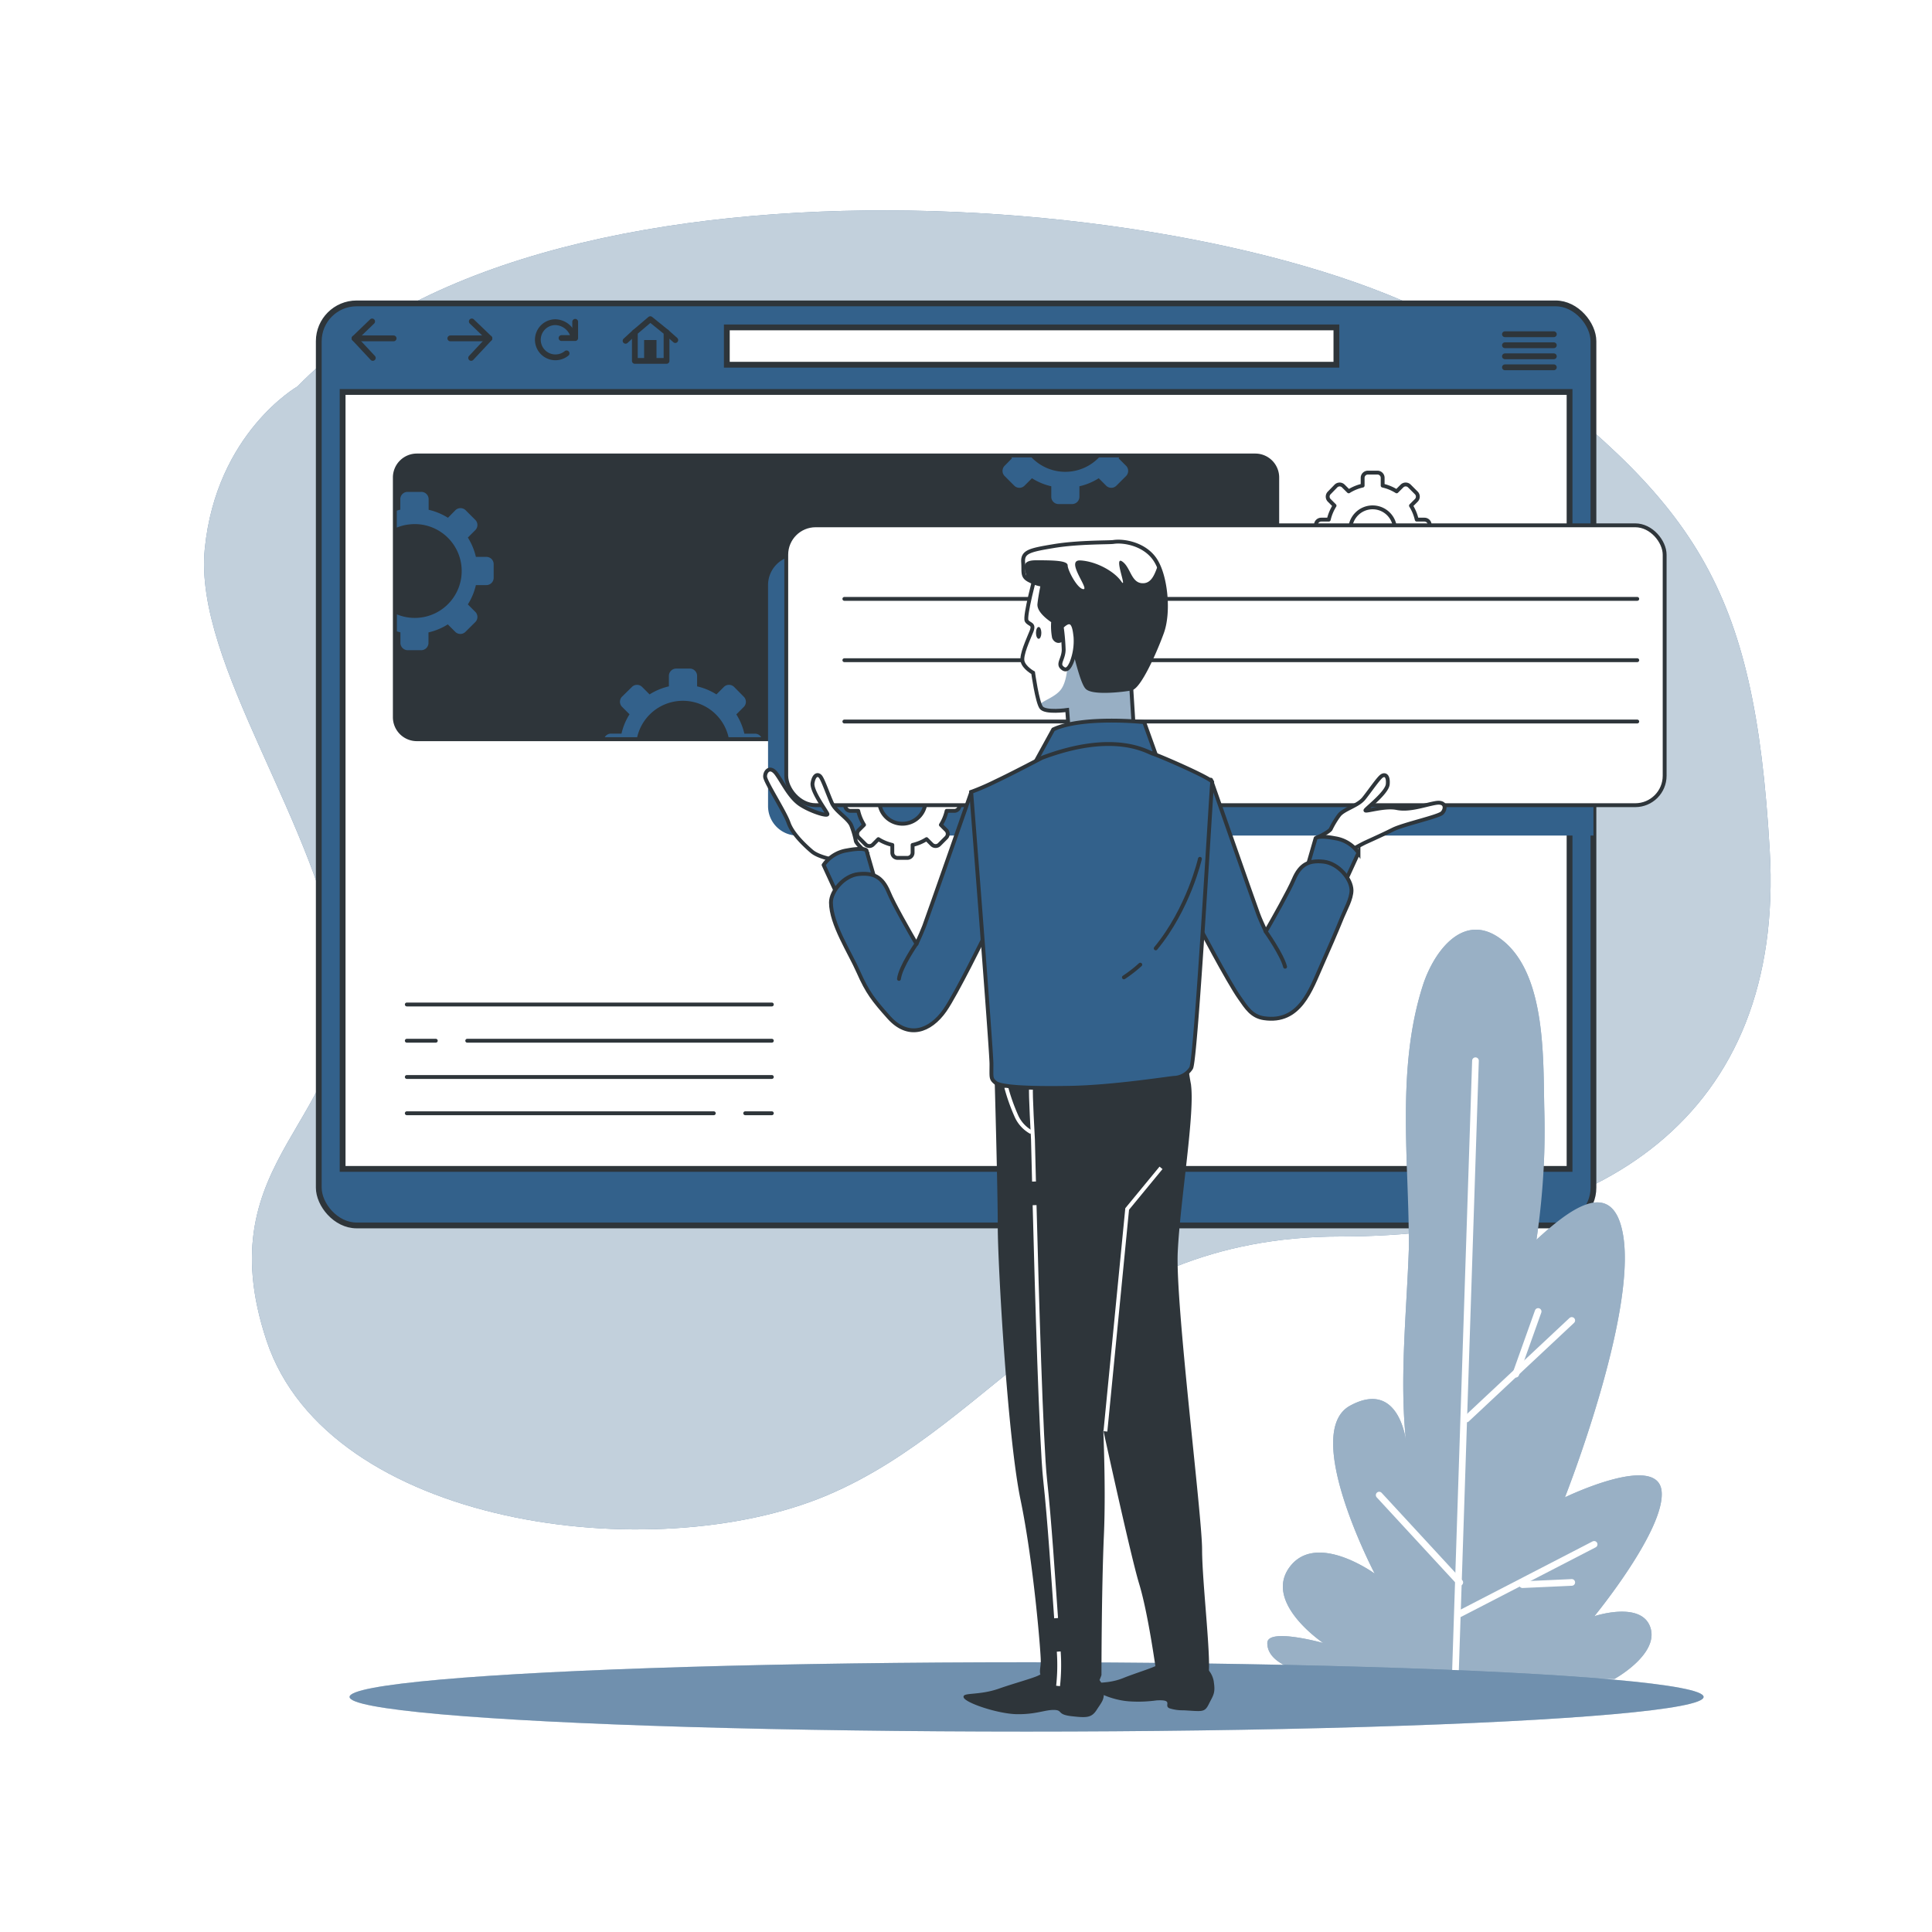 <svg class="animated" id="freepik_stories-setup" xmlns="http://www.w3.org/2000/svg" xmlns:xlink="http://www.w3.org/1999/xlink" viewBox="0 0 500 500" version="1.1" xmlns:svgjs="http://svgjs.com/svgjs"><style>svg#freepik_stories-setup:not(.animated) .animable {opacity: 0;}svg#freepik_stories-setup.animated #freepik--background-simple--inject-1--inject-7 {animation: 1s 1 forwards cubic-bezier(.36,-0.01,.5,1.38) lightSpeedRight;animation-delay: 0s;}svg#freepik_stories-setup.animated #freepik--Window--inject-1--inject-7 {animation: 1s 1 forwards cubic-bezier(.36,-0.01,.5,1.38) zoomIn;animation-delay: 0s;}svg#freepik_stories-setup.animated #freepik--Plants--inject-1--inject-7 {animation: 1s 1 forwards cubic-bezier(.36,-0.01,.5,1.38) slideDown;animation-delay: 0s;}svg#freepik_stories-setup.animated #freepik--Character--inject-1--inject-7 {animation: 1.6s 1 forwards cubic-bezier(.36,-0.01,.5,1.38) fadeIn,1.5s Infinite  linear floating;animation-delay: 0s,1.6s;}            @keyframes lightSpeedRight {              from {                transform: translate3d(50%, 0, 0) skewX(-20deg);                opacity: 0;              }              60% {                transform: skewX(10deg);                opacity: 1;              }              80% {                transform: skewX(-2deg);              }              to {                opacity: 1;                transform: translate3d(0, 0, 0);              }            }                    @keyframes zoomIn {                0% {                    opacity: 0;                    transform: scale(0.5);                }                100% {                    opacity: 1;                    transform: scale(1);                }            }                    @keyframes slideDown {                0% {                    opacity: 0;                    transform: translateY(-30px);                }                100% {                    opacity: 1;                    transform: translateY(0);                }            }                    @keyframes fadeIn {                0% {                    opacity: 0;                }                100% {                    opacity: 1;                }            }                    @keyframes floating {                0% {                    opacity: 1;                    transform: translateY(0px);                }                50% {                    transform: translateY(-10px);                }                100% {                    opacity: 1;                    transform: translateY(0px);                }            }        </style><!--Setup--><g id="freepik--background-simple--inject-1--inject-7" class="animable" style="transform-origin: 255.52px 225.13px;"><path d="M77,100s-21,12-24,42,30,72,35,110-35,47-19,95,100,59,145,40,66-67,133-67,115-31,111-100-19-90-73-130S143,32,77,100Z" style="fill: #33618B; transform-origin: 255.52px 225.13px;" id="elfe0darngqre" class="animable"></path><g id="elb5anji5dydb"><path d="M77,100s-21,12-24,42,30,72,35,110-35,47-19,95,100,59,145,40,66-67,133-67,115-31,111-100-19-90-73-130S143,32,77,100Z" style="fill: rgb(255, 255, 255); opacity: 0.7; transform-origin: 255.52px 225.13px;" class="animable" id="elq3nmnn9t21"></path></g></g><g id="freepik--Window--inject-1--inject-7" class="animable" style="transform-origin: 247.44px 197.83px;"><rect x="82.5" y="78.52" width="329.88" height="238.62" rx="9.78" style="fill: #33618B; stroke: rgb(46, 53, 58); stroke-miterlimit: 10; stroke-width: 1.501px; transform-origin: 247.44px 197.83px;" id="elnyokwx2kwpe" class="animable"></rect><rect x="88.67" y="101.44" width="317.53" height="201.07" style="fill: rgb(255, 255, 255); stroke: rgb(46, 53, 58); stroke-miterlimit: 10; stroke-width: 1.501px; transform-origin: 247.435px 201.975px;" id="el2pemknngr4d" class="animable"></rect><line x1="105.28" y1="259.96" x2="199.75" y2="259.96" style="fill: none; stroke: rgb(46, 53, 58); stroke-linecap: round; stroke-linejoin: round; transform-origin: 152.515px 259.96px;" id="ellj3flqzknje" class="animable"></line><line x1="120.92" y1="269.34" x2="199.75" y2="269.34" style="fill: none; stroke: rgb(46, 53, 58); stroke-linecap: round; stroke-linejoin: round; transform-origin: 160.335px 269.34px;" id="el4tjy0qholoi" class="animable"></line><line x1="105.28" y1="269.34" x2="112.78" y2="269.34" style="fill: none; stroke: rgb(46, 53, 58); stroke-linecap: round; stroke-linejoin: round; transform-origin: 109.03px 269.34px;" id="el27qiozxnv7q" class="animable"></line><line x1="105.28" y1="278.72" x2="199.75" y2="278.72" style="fill: none; stroke: rgb(46, 53, 58); stroke-linecap: round; stroke-linejoin: round; transform-origin: 152.515px 278.72px;" id="elac13vxbk4sh" class="animable"></line><line x1="192.86" y1="288.11" x2="199.75" y2="288.11" style="fill: none; stroke: rgb(46, 53, 58); stroke-linecap: round; stroke-linejoin: round; transform-origin: 196.305px 288.11px;" id="elcad9mx299t" class="animable"></line><line x1="105.28" y1="288.11" x2="184.73" y2="288.11" style="fill: none; stroke: rgb(46, 53, 58); stroke-linecap: round; stroke-linejoin: round; transform-origin: 145.005px 288.11px;" id="elv8c584qu27r" class="animable"></line><rect x="102.22" y="117.88" width="228.33" height="73.43" rx="5.69" style="fill: rgb(46, 53, 58); transform-origin: 216.385px 154.595px;" id="elpegaq9ur7p8" class="animable"></rect><path d="M324.87,118.38a5.18,5.18,0,0,1,5.18,5.19v62.05a5.18,5.18,0,0,1-5.18,5.19h-217a5.19,5.19,0,0,1-5.19-5.19V123.57a5.19,5.19,0,0,1,5.19-5.19h217m0-1h-217a6.2,6.2,0,0,0-6.19,6.19v62.05a6.2,6.2,0,0,0,6.19,6.19h217a6.19,6.19,0,0,0,6.18-6.19V123.57a6.19,6.19,0,0,0-6.18-6.19Z" style="fill: rgb(46, 53, 58); transform-origin: 216.365px 154.595px;" id="el96dace44kis" class="animable"></path><path d="M284.42,118.38a12.08,12.08,0,0,1-17.45,0h-5.22l.14.24L260,120.54a1.89,1.89,0,0,0,0,2.66l2.49,2.49a1.87,1.87,0,0,0,2.66,0l1.92-1.92a16,16,0,0,0,5,2.08v2.72a1.88,1.88,0,0,0,1.88,1.88h3.52a1.88,1.88,0,0,0,1.88-1.88v-2.72a16,16,0,0,0,5-2.08l1.92,1.92a1.87,1.87,0,0,0,2.66,0l2.49-2.49a1.89,1.89,0,0,0,0-2.66l-1.92-1.92.14-.24Z" style="fill: #33618B; transform-origin: 275.71px 124.415px;" id="elsfhei5ymkj" class="animable"></path><path d="M195.36,189.88h-2.72a16,16,0,0,0-2.08-5l1.92-1.92a1.87,1.87,0,0,0,0-2.66L190,177.79a1.88,1.88,0,0,0-2.67,0l-1.92,1.92a16.06,16.06,0,0,0-5-2.08v-2.72a1.89,1.89,0,0,0-1.89-1.88H175a1.89,1.89,0,0,0-1.89,1.88v2.72a16.06,16.06,0,0,0-5,2.08l-1.92-1.92a1.87,1.87,0,0,0-2.66,0L161,180.28a1.87,1.87,0,0,0,0,2.66l1.92,1.92a16,16,0,0,0-2.08,5h-2.72a1.85,1.85,0,0,0-1.61.93h8.39a12.13,12.13,0,0,1,23.65,0H197A1.85,1.85,0,0,0,195.36,189.88Z" style="fill: #33618B; transform-origin: 176.755px 181.91px;" id="el4swm9v3arc2" class="animable"></path><path d="M105.51,168.27H109a1.89,1.89,0,0,0,1.89-1.89v-2.71a16.06,16.06,0,0,0,5-2.08l1.92,1.92a1.87,1.87,0,0,0,2.66,0L123,161a1.87,1.87,0,0,0,0-2.66l-1.92-1.92a16,16,0,0,0,2.08-5h2.72a1.88,1.88,0,0,0,1.88-1.88V146a1.88,1.88,0,0,0-1.88-1.88h-2.72a16.21,16.21,0,0,0-2.08-5L123,137.2a1.87,1.87,0,0,0,0-2.66l-2.49-2.49a1.89,1.89,0,0,0-2.66,0L115.93,134a16.28,16.28,0,0,0-5-2.07v-2.72A1.89,1.89,0,0,0,109,127.3h-3.52a1.88,1.88,0,0,0-1.88,1.88v2.72c-.31.07-.61.16-.91.25v4.39a11.64,11.64,0,0,1,3.32-.83A12.14,12.14,0,1,1,102.72,159v4.4c.3.09.6.18.91.25v2.71A1.89,1.89,0,0,0,105.51,168.27Z" style="fill: #33618B; transform-origin: 115.225px 147.785px;" id="elv2yd8z12fkq" class="animable"></path><rect x="188.1" y="84.73" width="157.76" height="9.66" style="fill: rgb(255, 255, 255); stroke: rgb(46, 53, 58); stroke-miterlimit: 10; stroke-width: 1.501px; transform-origin: 266.98px 89.56px;" id="ell6ymq4h6pm" class="animable"></rect><polyline points="96.31 83.19 91.76 87.57 96.48 92.63" style="fill: none; stroke: rgb(46, 53, 58); stroke-linecap: round; stroke-linejoin: round; stroke-width: 1.501px; transform-origin: 94.12px 87.91px;" id="ely9i7e6sl92g" class="animable"></polyline><line x1="91.76" y1="87.57" x2="101.87" y2="87.57" style="fill: none; stroke: rgb(46, 53, 58); stroke-linecap: round; stroke-linejoin: round; stroke-width: 1.501px; transform-origin: 96.815px 87.57px;" id="eloxiyi7u72c" class="animable"></line><polyline points="122.1 83.19 126.66 87.57 121.93 92.63" style="fill: none; stroke: rgb(46, 53, 58); stroke-linecap: round; stroke-linejoin: round; stroke-width: 1.501px; transform-origin: 124.295px 87.91px;" id="el3vlix9qqkkk" class="animable"></polyline><line x1="126.65" y1="87.57" x2="116.54" y2="87.57" style="fill: none; stroke: rgb(46, 53, 58); stroke-linecap: round; stroke-linejoin: round; stroke-width: 1.501px; transform-origin: 121.595px 87.57px;" id="elm0wlusev65" class="animable"></line><path d="M148.39,87a5,5,0,0,0-4.64-3.62,4.55,4.55,0,1,0,2.88,8.07" style="fill: none; stroke: rgb(46, 53, 58); stroke-linecap: round; stroke-linejoin: round; stroke-width: 1.501px; transform-origin: 143.793px 87.93px;" id="el1v04ukltli8" class="animable"></path><polyline points="145.32 87.49 148.86 87.49 148.86 83.28" style="fill: none; stroke: rgb(46, 53, 58); stroke-linecap: round; stroke-linejoin: round; stroke-width: 1.501px; transform-origin: 147.09px 85.385px;" id="elw3xgqwgazl" class="animable"></polyline><polygon points="172.5 86 168.3 82.6 164.3 86 164.3 93.4 172.5 93.4 172.5 86" style="fill: none; stroke: rgb(46, 53, 58); stroke-linecap: round; stroke-linejoin: round; stroke-width: 1.501px; transform-origin: 168.4px 88px;" id="elg5sgqoy7rt7" class="animable"></polygon><rect x="166.7" y="88" width="3.2" height="5.13" style="fill: rgb(46, 53, 58); transform-origin: 168.3px 90.565px;" id="elc80oqlasjrs" class="animable"></rect><line x1="164.3" y1="86" x2="161.9" y2="88.2" style="fill: none; stroke: rgb(46, 53, 58); stroke-linecap: round; stroke-linejoin: round; stroke-width: 1.501px; transform-origin: 163.1px 87.1px;" id="elxsh2pyay9z" class="animable"></line><line x1="172.5" y1="86" x2="174.76" y2="88.01" style="fill: none; stroke: rgb(46, 53, 58); stroke-linecap: round; stroke-linejoin: round; stroke-width: 1.501px; transform-origin: 173.63px 87.005px;" id="elbiax6xaoav6" class="animable"></line><line x1="389.48" y1="86.5" x2="402.13" y2="86.5" style="fill: none; stroke: rgb(46, 53, 58); stroke-linecap: round; stroke-linejoin: round; stroke-width: 1.501px; transform-origin: 395.805px 86.5px;" id="eljf52zl5e61" class="animable"></line><line x1="389.48" y1="89.35" x2="402.13" y2="89.35" style="fill: none; stroke: rgb(46, 53, 58); stroke-linecap: round; stroke-linejoin: round; stroke-width: 1.501px; transform-origin: 395.805px 89.35px;" id="eluzpwa8xftfs" class="animable"></line><line x1="389.48" y1="92.21" x2="402.13" y2="92.21" style="fill: none; stroke: rgb(46, 53, 58); stroke-linecap: round; stroke-linejoin: round; stroke-width: 1.501px; transform-origin: 395.805px 92.21px;" id="elov9pf5x8dce" class="animable"></line><line x1="389.48" y1="95.06" x2="402.13" y2="95.06" style="fill: none; stroke: rgb(46, 53, 58); stroke-linecap: round; stroke-linejoin: round; stroke-width: 1.501px; transform-origin: 395.805px 95.06px;" id="el8t4g0g6lbul" class="animable"></line><path d="M412.38,143.81h-206a7.61,7.61,0,0,0-7.61,7.61v57.21a7.61,7.61,0,0,0,7.61,7.61h206Z" style="fill: #33618B; mix-blend-mode: multiply; transform-origin: 305.575px 180.025px;" id="els5e6ymxrq9" class="animable"></path></g><g id="freepik--Plants--inject-1--inject-7" class="animable" style="transform-origin: 379.021px 337.545px;"><path d="M399.68,287.84c-.35-13,.66-35.29-10.78-44.45-10-8-17.86,2.87-20.68,11.67-6.84,21.37-3.62,44.95-3.61,67,0,.33,0,.67,0,1-.54,16.22-2.49,33.79-.72,50,0,0-1.74-16.22-14.49-9.27s6.38,43.47,6.38,43.47-15.07-11-22-1.74,8.69,19.7,8.69,19.7-14.49-4.05-14.49,0,4.64,7.54,18,9.27h71.86s11.59-6.37,9.27-13.32-14.49-2.9-14.49-2.9,18.55-22.6,17.39-32.46S405,387.51,405,387.51s18.54-46.94,15.07-67.8c-2.74-16.43-15.5-5.19-22.44,1.13A189.76,189.76,0,0,0,399.68,287.84Z" style="fill: #33618B; transform-origin: 379.021px 337.545px;" id="ely25t49o98b" class="animable"></path><g id="el4fwz6ldcehg"><path d="M399.68,287.84c-.35-13,.66-35.29-10.78-44.45-10-8-17.86,2.87-20.68,11.67-6.84,21.37-3.62,44.95-3.61,67,0,.33,0,.67,0,1-.54,16.22-2.49,33.79-.72,50,0,0-1.74-16.22-14.49-9.27s6.38,43.47,6.38,43.47-15.07-11-22-1.74,8.69,19.7,8.69,19.7-14.49-4.05-14.49,0,4.64,7.54,18,9.27h71.86s11.59-6.37,9.27-13.32-14.49-2.9-14.49-2.9,18.55-22.6,17.39-32.46S405,387.51,405,387.51s18.54-46.94,15.07-67.8c-2.74-16.43-15.5-5.19-22.44,1.13A189.76,189.76,0,0,0,399.68,287.84Z" style="fill: rgb(255, 255, 255); opacity: 0.5; transform-origin: 379.021px 337.545px;" class="animable" id="el701se9uw5ia"></path></g><line x1="376.63" y1="433.87" x2="381.85" y2="274.51" style="fill: none; stroke: rgb(255, 255, 255); stroke-linecap: round; stroke-linejoin: round; stroke-width: 1.727px; transform-origin: 379.24px 354.19px;" id="elk7ewcw35ajc" class="animable"></line><line x1="379.53" y1="367.23" x2="406.77" y2="341.73" style="fill: none; stroke: rgb(255, 255, 255); stroke-linecap: round; stroke-linejoin: round; stroke-width: 1.727px; transform-origin: 393.15px 354.48px;" id="elqwi7q9r5f1d" class="animable"></line><line x1="392.28" y1="355.64" x2="398.07" y2="339.41" style="fill: none; stroke: rgb(255, 255, 255); stroke-linecap: round; stroke-linejoin: round; stroke-width: 1.727px; transform-origin: 395.175px 347.525px;" id="eln299iz2co9l" class="animable"></line><line x1="356.93" y1="386.93" x2="377.79" y2="409.53" style="fill: none; stroke: rgb(255, 255, 255); stroke-linecap: round; stroke-linejoin: round; stroke-width: 1.727px; transform-origin: 367.36px 398.23px;" id="elgylvodyt5v6" class="animable"></line><line x1="412.56" y1="399.68" x2="377.79" y2="417.65" style="fill: none; stroke: rgb(255, 255, 255); stroke-linecap: round; stroke-linejoin: round; stroke-width: 1.727px; transform-origin: 395.175px 408.665px;" id="elznas3ra02vl" class="animable"></line><line x1="394.02" y1="410.11" x2="406.77" y2="409.53" style="fill: none; stroke: rgb(255, 255, 255); stroke-linecap: round; stroke-linejoin: round; stroke-width: 1.727px; transform-origin: 400.395px 409.82px;" id="elyvz8ljhph" class="animable"></line></g><g id="freepik--Character--inject-1--inject-7" class="animable" style="transform-origin: 265.68px 285.22px;"><ellipse cx="265.68" cy="439.16" rx="175.21" ry="8.97" style="fill: #33618B; transform-origin: 265.68px 439.16px;" id="el7pabyidfvch" class="animable"></ellipse><g id="elbfws0xkozx"><ellipse cx="265.68" cy="439.16" rx="175.21" ry="8.97" style="fill: rgb(255, 255, 255); opacity: 0.3; transform-origin: 265.68px 439.16px;" class="animable" id="elfed9ikaurl4"></ellipse></g><path d="M271.12,433a5.15,5.15,0,0,0-2.37.61c-1.25.66-6.65,2.14-10.13,3.37-5.43,1.93-9.67.89-9.23,2.31s8.91,4.27,13.81,4.34,7.26-1.15,9.6-1.1.62,1.18,4.52,1.62,5.17.45,6.53-1.68,2.13-2.68,1.7-5.38V437a5,5,0,0,0-5-4.08Z" style="fill: rgb(46, 53, 58); transform-origin: 267.514px 438.652px;" id="el6os40ga2oy4" class="animable"></path><path d="M301.47,430.4a3.59,3.59,0,0,0-2.05.58c-1.07.67-5.72,2.08-8.71,3.29-4.67,1.9-8.39.63-8,2.17s5.43,3.64,9.7,3.88a34.79,34.79,0,0,0,6.92-.26c4.62-.26,1.68,1.38,3.34,2.05a11,11,0,0,0,3.59.51c4.87.26,5.46.65,6.58-1.6s1.76-2.81,1.29-5.73v-.09c-.43-2.59-2.36-4.5-4.48-4.56Z" style="fill: rgb(46, 53, 58); transform-origin: 298.484px 436.61px;" id="ela7hyfbui6lb" class="animable"></path><path d="M257.88,278.1s.84,29.4.84,39.27,2.52,54.48,5.88,70.65,5.25,39.27,5.25,41.79-.84,3.15.84,4.83,8,4.83,10.3,3.78,3.57-5,3.57-5,0-21.84.63-36.12-.42-33-.42-33,8.19,37.81,10.5,45.37,4.2,21.27,4.62,24,2.26,2.82,4.61,2.82c2.82,0,6.31-.36,7.57-2.46s-1.47-24.15-1.47-33-6.93-63.51-6.3-77,4.62-36.75,3.36-43.68A77.5,77.5,0,0,1,306.4,268S263.13,263,257.88,278.1Z" style="fill: rgb(46, 53, 58); stroke: rgb(46, 53, 58); stroke-miterlimit: 10; transform-origin: 285.141px 352.918px;" id="elm7ez4i4pske" class="animable"></path><path d="M260.41,281.4a50.14,50.14,0,0,0,2.72,7.62,8.86,8.86,0,0,0,3.78,4" style="fill: none; stroke: rgb(255, 255, 255); stroke-miterlimit: 10; transform-origin: 263.66px 287.21px;" id="elw05ndsvzkm" class="animable"></path><path d="M274,427.42a49.6,49.6,0,0,1-.17,8.9" style="fill: none; stroke: rgb(255, 255, 255); stroke-miterlimit: 10; transform-origin: 273.977px 431.87px;" id="elqow3ijzhgfr" class="animable"></path><path d="M267.75,311.89c.59,22.86,1.71,61.75,2.73,71.09,1.14,10.35,2.15,26.19,2.84,35.8" style="fill: none; stroke: rgb(255, 255, 255); stroke-miterlimit: 10; transform-origin: 270.535px 365.335px;" id="elgeh1y1qo354" class="animable"></path><path d="M266.84,281.72c-.21.63.49,13.18.49,13.18s.1,4.24.27,10.88" style="fill: none; stroke: rgb(255, 255, 255); stroke-miterlimit: 10; transform-origin: 267.2px 293.75px;" id="els1vos4z6qi" class="animable"></path><path d="M208.74,198.86s-.21-5,.84-3.78,1.26,3.57,1.68,5.88c0,0,.63-4.41,1.26-3.15a8.94,8.94,0,0,1,.63,5,13.57,13.57,0,0,0,1.47,6.93C215.46,211,210.21,207.47,208.74,198.86Z" style="fill: rgb(255, 255, 255); stroke: rgb(46, 53, 58); stroke-miterlimit: 10; transform-origin: 211.717px 202.438px;" id="elh48fiwkxva" class="animable"></path><path d="M366.8,205.44s3-4.06,1.42-3.6-3,2.26-4.68,3.94c0,0,1.94-4,.71-3.32a9,9,0,0,0-3.34,3.83,13.49,13.49,0,0,1-5.09,4.92C354.42,211.79,360.77,211.76,366.8,205.44Z" style="fill: rgb(255, 255, 255); stroke: rgb(46, 53, 58); stroke-linecap: round; stroke-linejoin: round; transform-origin: 362.152px 206.624px;" id="el83fy46md0ev" class="animable"></path><path d="M370,138.37v-2.53a1.35,1.35,0,0,0-1.35-1.36h-2a11.72,11.72,0,0,0-1.49-3.61l1.38-1.38a1.36,1.36,0,0,0,0-1.92l-1.79-1.79a1.36,1.36,0,0,0-1.92,0l-1.38,1.38a11.54,11.54,0,0,0-3.62-1.49v-2a1.35,1.35,0,0,0-1.35-1.36H354a1.36,1.36,0,0,0-1.35,1.36v2a11.38,11.38,0,0,0-3.61,1.49l-1.39-1.38a1.35,1.35,0,0,0-1.91,0L344,127.57a1.36,1.36,0,0,0,0,1.92l1.38,1.38a11.74,11.74,0,0,0-1.5,3.61h-1.95a1.36,1.36,0,0,0-1.36,1.36v2.53a1.36,1.36,0,0,0,1.36,1.36h1.95a11.74,11.74,0,0,0,1.5,3.61L344,144.72a1.36,1.36,0,0,0,0,1.92l1.79,1.79a1.35,1.35,0,0,0,1.91,0l1.39-1.38a11.64,11.64,0,0,0,3.61,1.5v1.95a1.36,1.36,0,0,0,1.35,1.36h2.54a1.35,1.35,0,0,0,1.35-1.36v-1.95a11.8,11.8,0,0,0,3.62-1.5l1.38,1.38a1.36,1.36,0,0,0,1.92,0l1.79-1.79a1.36,1.36,0,0,0,0-1.92l-1.38-1.38a11.72,11.72,0,0,0,1.49-3.61h2A1.35,1.35,0,0,0,370,138.37Zm-14.16,4.5A5.8,5.8,0,1,1,361,137.7,5.79,5.79,0,0,1,355.86,142.87Z" style="fill: rgb(255, 255, 255); stroke: rgb(46, 53, 58); stroke-linecap: round; stroke-linejoin: round; transform-origin: 355.285px 137.085px;" id="elfhhtqqg4htt" class="animable"></path><path d="M248.31,208.46v-2.54a1.35,1.35,0,0,0-1.36-1.35h-2A11.38,11.38,0,0,0,243.5,201l1.38-1.39a1.35,1.35,0,0,0,0-1.91l-1.79-1.8a1.36,1.36,0,0,0-1.92,0l-1.38,1.39a11.74,11.74,0,0,0-3.61-1.5v-2a1.36,1.36,0,0,0-1.36-1.35h-2.53a1.36,1.36,0,0,0-1.36,1.35v2a11.74,11.74,0,0,0-3.61,1.5l-1.38-1.39a1.36,1.36,0,0,0-1.92,0l-1.79,1.8a1.35,1.35,0,0,0,0,1.91l1.38,1.39a11.64,11.64,0,0,0-1.5,3.61h-2a1.35,1.35,0,0,0-1.36,1.35v2.54a1.35,1.35,0,0,0,1.36,1.35h2a11.8,11.8,0,0,0,1.5,3.62l-1.38,1.38a1.36,1.36,0,0,0,0,1.92l1.79,1.79a1.36,1.36,0,0,0,1.92,0l1.38-1.39a11.74,11.74,0,0,0,3.61,1.5v2a1.35,1.35,0,0,0,1.36,1.35h2.53a1.35,1.35,0,0,0,1.36-1.35v-2a11.74,11.74,0,0,0,3.61-1.5l1.38,1.39a1.36,1.36,0,0,0,1.92,0l1.79-1.79a1.36,1.36,0,0,0,0-1.92l-1.38-1.38a11.54,11.54,0,0,0,1.49-3.62h2A1.35,1.35,0,0,0,248.31,208.46Zm-14.14,4.69a6,6,0,1,1,5.34-5.35A6,6,0,0,1,234.17,213.15Z" style="fill: rgb(255, 255, 255); stroke: rgb(46, 53, 58); stroke-linecap: round; stroke-linejoin: round; transform-origin: 233.53px 207.23px;" id="elijdaa0j75z" class="animable"></path><rect x="203.48" y="135.95" width="227.33" height="72.43" rx="7.61" style="fill: rgb(255, 255, 255); stroke: rgb(46, 53, 58); stroke-linecap: round; stroke-linejoin: round; transform-origin: 317.145px 172.165px;" id="ely3yldb8uc3e" class="animable"></rect><line x1="423.72" y1="154.99" x2="218.52" y2="154.99" style="fill: none; stroke: rgb(46, 53, 58); stroke-linecap: round; stroke-linejoin: round; transform-origin: 321.12px 154.99px;" id="elybpls0r0lg9" class="animable"></line><line x1="423.72" y1="170.86" x2="218.52" y2="170.86" style="fill: none; stroke: rgb(46, 53, 58); stroke-linecap: round; stroke-linejoin: round; transform-origin: 321.12px 170.86px;" id="el7feoptcz0x" class="animable"></line><line x1="423.72" y1="186.73" x2="218.52" y2="186.73" style="fill: none; stroke: rgb(46, 53, 58); stroke-linecap: round; stroke-linejoin: round; transform-origin: 321.12px 186.73px;" id="el91ggtwppra" class="animable"></line><path d="M224.27,220.69s-2.47-2.11-2.77-3a23,23,0,0,0-1.21-4.12c-.86-1.87-4-3.54-5-5.76s-2.33-6.11-3-6.86-1.66-.41-2,1.69,3.59,7.25,3.84,8-4.11-.55-6.91-2.35-4.52-5.55-6.21-7.93-3.07-.71-3,.66,5.1,9.1,6.07,11.92,4.2,5.85,6,7.39,5.75,2.16,5.75,2.16l2.65,2.64Z" style="fill: rgb(255, 255, 255); stroke: rgb(46, 53, 58); stroke-miterlimit: 10; transform-origin: 211.139px 212.146px;" id="els1djrw0p6a" class="animable"></path><path d="M216.72,231.62l-3.57-7.77a9,9,0,0,1,6.09-3.78c4.41-.84,5,0,5,0l2.31,8S219,228.68,216.72,231.62Z" style="fill: #33618B; stroke: rgb(46, 53, 58); stroke-linecap: round; stroke-linejoin: round; transform-origin: 219.85px 225.658px;" id="elndz0d07ehp9" class="animable"></path><path d="M251.37,205s-10.71,30.66-12.18,34.65c-.38,1-1.11,2.7-2,4.64-1.87-3.25-6-10.42-7.23-13.46-1.68-4-4-5-7.77-4.62s-7.14,4.41-7.14,7.35c0,5.57,4.93,13,7.11,18,2.34,5.3,3.91,7.28,7.86,11.71,5,5.61,10.67,3.67,14.5-1.79,2.94-4.2,10.43-19.49,10.43-19.49S253.05,209.78,251.37,205Z" style="fill: #33618B; stroke: rgb(46, 53, 58); stroke-linecap: round; stroke-linejoin: round; transform-origin: 235px 235.821px;" id="elhlt6vq1zg85" class="animable"></path><path d="M237.18,244.24s-4.14,5.95-4.53,9.1" style="fill: none; stroke: rgb(46, 53, 58); stroke-linecap: round; stroke-linejoin: round; transform-origin: 234.915px 248.79px;" id="elhsf8urtzpjv" class="animable"></path><path d="M340.92,216.77s2.93-1.4,3.45-2.17a22.53,22.53,0,0,1,2.23-3.68c1.31-1.58,4.82-2.37,6.35-4.27s3.82-5.3,4.68-5.84,1.71,0,1.52,2.15-5.33,6.08-5.75,6.7,4.85-1.21,8.1-.54,7.12-.79,10-1.3,2.69,1.64,1.71,2.59-10,2.93-12.68,4.26-5,2.37-7.21,3.38a44.81,44.81,0,0,0-4.61,2.62l-3.24,1.87Z" style="fill: rgb(255, 255, 255); stroke: rgb(46, 53, 58); stroke-linecap: round; stroke-linejoin: round; transform-origin: 357.391px 211.578px;" id="elkl572d3coml" class="animable"></path><path d="M348,228.48l3.57-7.77a9,9,0,0,0-6.09-3.78c-4.41-.84-5,0-5,0l-2.31,8S345.73,225.54,348,228.48Z" style="fill: #33618B; stroke: rgb(46, 53, 58); stroke-miterlimit: 10; transform-origin: 344.87px 222.518px;" id="elb9c3u7lwa99" class="animable"></path><path d="M342.58,223c-3.78-.42-6.09.63-7.77,4.62-1.28,3-5.35,10.21-7.23,13.46-.9-1.94-1.63-3.6-2-4.64-1.47-4-12.18-34.65-12.18-34.65-1.68,4.83-3.57,37-3.57,37s8,15.28,11,19.49c1.73,2.47,3.1,4.76,6.27,5.23,9.32,1.39,12.11-7.38,15-13.86,1.81-4.09,3.61-8.19,5.29-12.34.82-2,2.38-4.69,2.38-6.92C349.72,227.43,346.36,223.44,342.58,223Z" style="fill: #33618B; stroke: rgb(46, 53, 58); stroke-linecap: round; stroke-linejoin: round; transform-origin: 329.8px 232.723px;" id="elq00iw7q5emb" class="animable"></path><path d="M327.58,241.1s4.2,5.94,5,9.09" style="fill: none; stroke: rgb(46, 53, 58); stroke-linecap: round; stroke-linejoin: round; transform-origin: 330.08px 245.645px;" id="elrpzn0xum8i" class="animable"></path><path d="M268,148.66s-2.94,10.92-2.31,12,2.1.63,1.26,2.73-2.73,6.1-2.31,7.78,2.73,2.94,2.73,2.94,1.05,7.56,2.1,9,6.72.63,6.72.63l.42,5.67,16.81-1-.63-10.08-.84-31.09Z" style="fill: rgb(255, 255, 255); transform-origin: 279px 168.325px;" id="elzkqcdsc2tc" class="animable"></path><g style="clip-path: url(&quot;#freepik--clip-path--inject-1--inject-7&quot;); transform-origin: 281.245px 177.317px;" id="elgdniz28puc7" class="animable"><g id="elbmk7skr1lm8"><path d="M276.15,183.74l.42,5.67,16.81-1-.63-10.08-.36-13.08c-2.19,0-4.19.09-4.81.09-1.53,0-4.87-.26-5.64,0s-1.79.51-1.79.51l-3.84,4.1s.25,5.38-1.54,8.2c-1.5,2.36-5.44,3.29-5.66,4.36a4.93,4.93,0,0,0,.32.65c.2.15.42.31.66.47C271.91,184.36,276.15,183.74,276.15,183.74Z" style="fill: #33618B; opacity: 0.5; mix-blend-mode: multiply; transform-origin: 281.245px 177.317px;" class="animable" id="elzw867n4u8zp"></path></g></g><path d="M268,148.66s-2.94,10.92-2.31,12,2.1.63,1.26,2.73-2.73,6.1-2.31,7.78,2.73,2.94,2.73,2.94,1.05,7.56,2.1,9,6.72.63,6.72.63l.42,5.67,16.81-1-.63-10.08-.84-31.09Z" style="fill: none; stroke: rgb(46, 53, 58); stroke-miterlimit: 10; transform-origin: 279px 168.325px;" id="elym9hnu78evp" class="animable"></path><path d="M269.5,163.79c0,.85-.31,1.53-.69,1.53s-.7-.68-.7-1.53.31-1.53.7-1.53S269.5,162.94,269.5,163.79Z" style="fill: rgb(46, 53, 58); transform-origin: 268.805px 163.79px;" id="elq1y7ngw3bj" class="animable"></path><path d="M288.13,140.26c-1,.16-9,0-15.34,1.05s-8.19,1.47-8,4.2-.42,3.78,1.89,4.83a9.44,9.44,0,0,0,3.15,1s-.63,2.94-.84,5,3.57,4.41,3.57,4.41a15.63,15.63,0,0,0,.21,4.21c.42,1,1.47,1.26,2.1.42s1.05-4.84,1.68-3.16,3.15,14.29,4.84,15.76,9.24.63,11.34.21,6.09-9.24,8-14.5,1-14.49-1.68-18.69S290.86,139.84,288.13,140.26Z" style="fill: rgb(255, 255, 255); stroke: rgb(46, 53, 58); stroke-miterlimit: 10; transform-origin: 283.261px 159.491px;" id="elc5hii7qoykp" class="animable"></path><path d="M299.69,146.27c-.75,2-1.52,4.5-3.65,4.66-3.33.26-3.33-4.1-5.64-5.64s1.54,7.69-.25,5.13-6.41-5.13-10.51-5.38,2.3,7.43.77,7.43-4.1-4.87-4.1-6.15S272.46,145,268.1,145s-2.56,2.56-2.56,4.1a1.18,1.18,0,0,0,.18.62,4.78,4.78,0,0,0,1,.58,9.44,9.44,0,0,0,3.15,1s-.63,2.94-.84,5,3.57,4.41,3.57,4.41a15.63,15.63,0,0,0,.21,4.21c.42,1,1.47,1.26,2.1.42s1.05-4.84,1.68-3.16,3.15,14.29,4.84,15.76,9.24.63,11.34.21,6.09-9.24,8-14.5C302.46,159,301.89,150.83,299.69,146.27Z" style="fill: rgb(46, 53, 58); transform-origin: 283.463px 161.886px;" id="el73hg0siu2fp" class="animable"></path><path d="M272.58,188.78l-4.62,8.4s11.55-3.36,17.86-3.36a86.36,86.36,0,0,1,13.23,1.26l-2.94-8.19S280.14,185.21,272.58,188.78Z" style="fill: #33618B; stroke: rgb(46, 53, 58); stroke-miterlimit: 10; transform-origin: 283.505px 191.838px;" id="elw2h716jmxfe" class="animable"></path><path d="M269.64,196.13s-7.56,4-12,6.09a64.91,64.91,0,0,1-6.3,2.73s5.25,66.85,5.25,70.42-.21,3.78,1.05,4.83,7.78,1.53,19.33,1.32,26-2.58,27.09-2.58a5.42,5.42,0,0,0,4.2-2.52c1.26-1.89,5.25-73.15,5.46-74s-13.86-6.93-15.33-7.35S288.55,189,269.64,196.13Z" style="fill: #33618B; stroke: rgb(46, 53, 58); stroke-miterlimit: 10; transform-origin: 282.531px 237.059px;" id="elv40pruo6ab" class="animable"></path><path d="M295.1,249.65a34.16,34.16,0,0,1-4.23,3.29" style="fill: none; stroke: rgb(46, 53, 58); stroke-linecap: round; stroke-linejoin: round; transform-origin: 292.985px 251.295px;" id="elr475byrcqbe" class="animable"></path><path d="M310.54,222.26s-2.92,12.89-11.44,23.18" style="fill: none; stroke: rgb(46, 53, 58); stroke-linecap: round; stroke-linejoin: round; transform-origin: 304.82px 233.85px;" id="elq3qss26q68" class="animable"></path><path d="M274.77,162.21a53.81,53.81,0,0,1,.51,5.9c0,2.3-1.54,3.58-.51,4.61s1.79.51,2.56-1.28a15.25,15.25,0,0,0,1-6.67C278.1,163,277.84,159.13,274.77,162.21Z" style="fill: rgb(255, 255, 255); stroke: rgb(46, 53, 58); stroke-miterlimit: 10; transform-origin: 276.394px 167.151px;" id="elw69b6kuzdwj" class="animable"></path><polyline points="286.08 370.44 291.71 312.88 300.47 302.24" style="fill: none; stroke: rgb(255, 255, 255); stroke-miterlimit: 10; transform-origin: 293.275px 336.34px;" id="el7b06j0q57rt" class="animable"></polyline></g><defs><clipPath id="freepik--clip-path--inject-1--inject-7"><path d="M268,148.66s-2.94,10.92-2.31,12,2.1.63,1.26,2.73-2.73,6.1-2.31,7.78,2.73,2.94,2.73,2.94,1.05,7.56,2.1,9,6.72.63,6.72.63l.42,5.67,16.81-1-.63-10.08-.84-31.09Z" style="fill:#fff;stroke:#2e353a;stroke-miterlimit:10"></path></clipPath></defs><defs>     <filter id="active" height="200%">         <feMorphology in="SourceAlpha" result="DILATED" operator="dilate" radius="2"></feMorphology>                <feFlood flood-color="#32DFEC" flood-opacity="1" result="PINK"></feFlood>        <feComposite in="PINK" in2="DILATED" operator="in" result="OUTLINE"></feComposite>        <feMerge>            <feMergeNode in="OUTLINE"></feMergeNode>            <feMergeNode in="SourceGraphic"></feMergeNode>        </feMerge>    </filter>    <filter id="hover" height="200%">        <feMorphology in="SourceAlpha" result="DILATED" operator="dilate" radius="2"></feMorphology>                <feFlood flood-color="#ff0000" flood-opacity="0.5" result="PINK"></feFlood>        <feComposite in="PINK" in2="DILATED" operator="in" result="OUTLINE"></feComposite>        <feMerge>            <feMergeNode in="OUTLINE"></feMergeNode>            <feMergeNode in="SourceGraphic"></feMergeNode>        </feMerge>            <feColorMatrix type="matrix" values="0   0   0   0   0                0   1   0   0   0                0   0   0   0   0                0   0   0   1   0 "></feColorMatrix>    </filter></defs></svg>